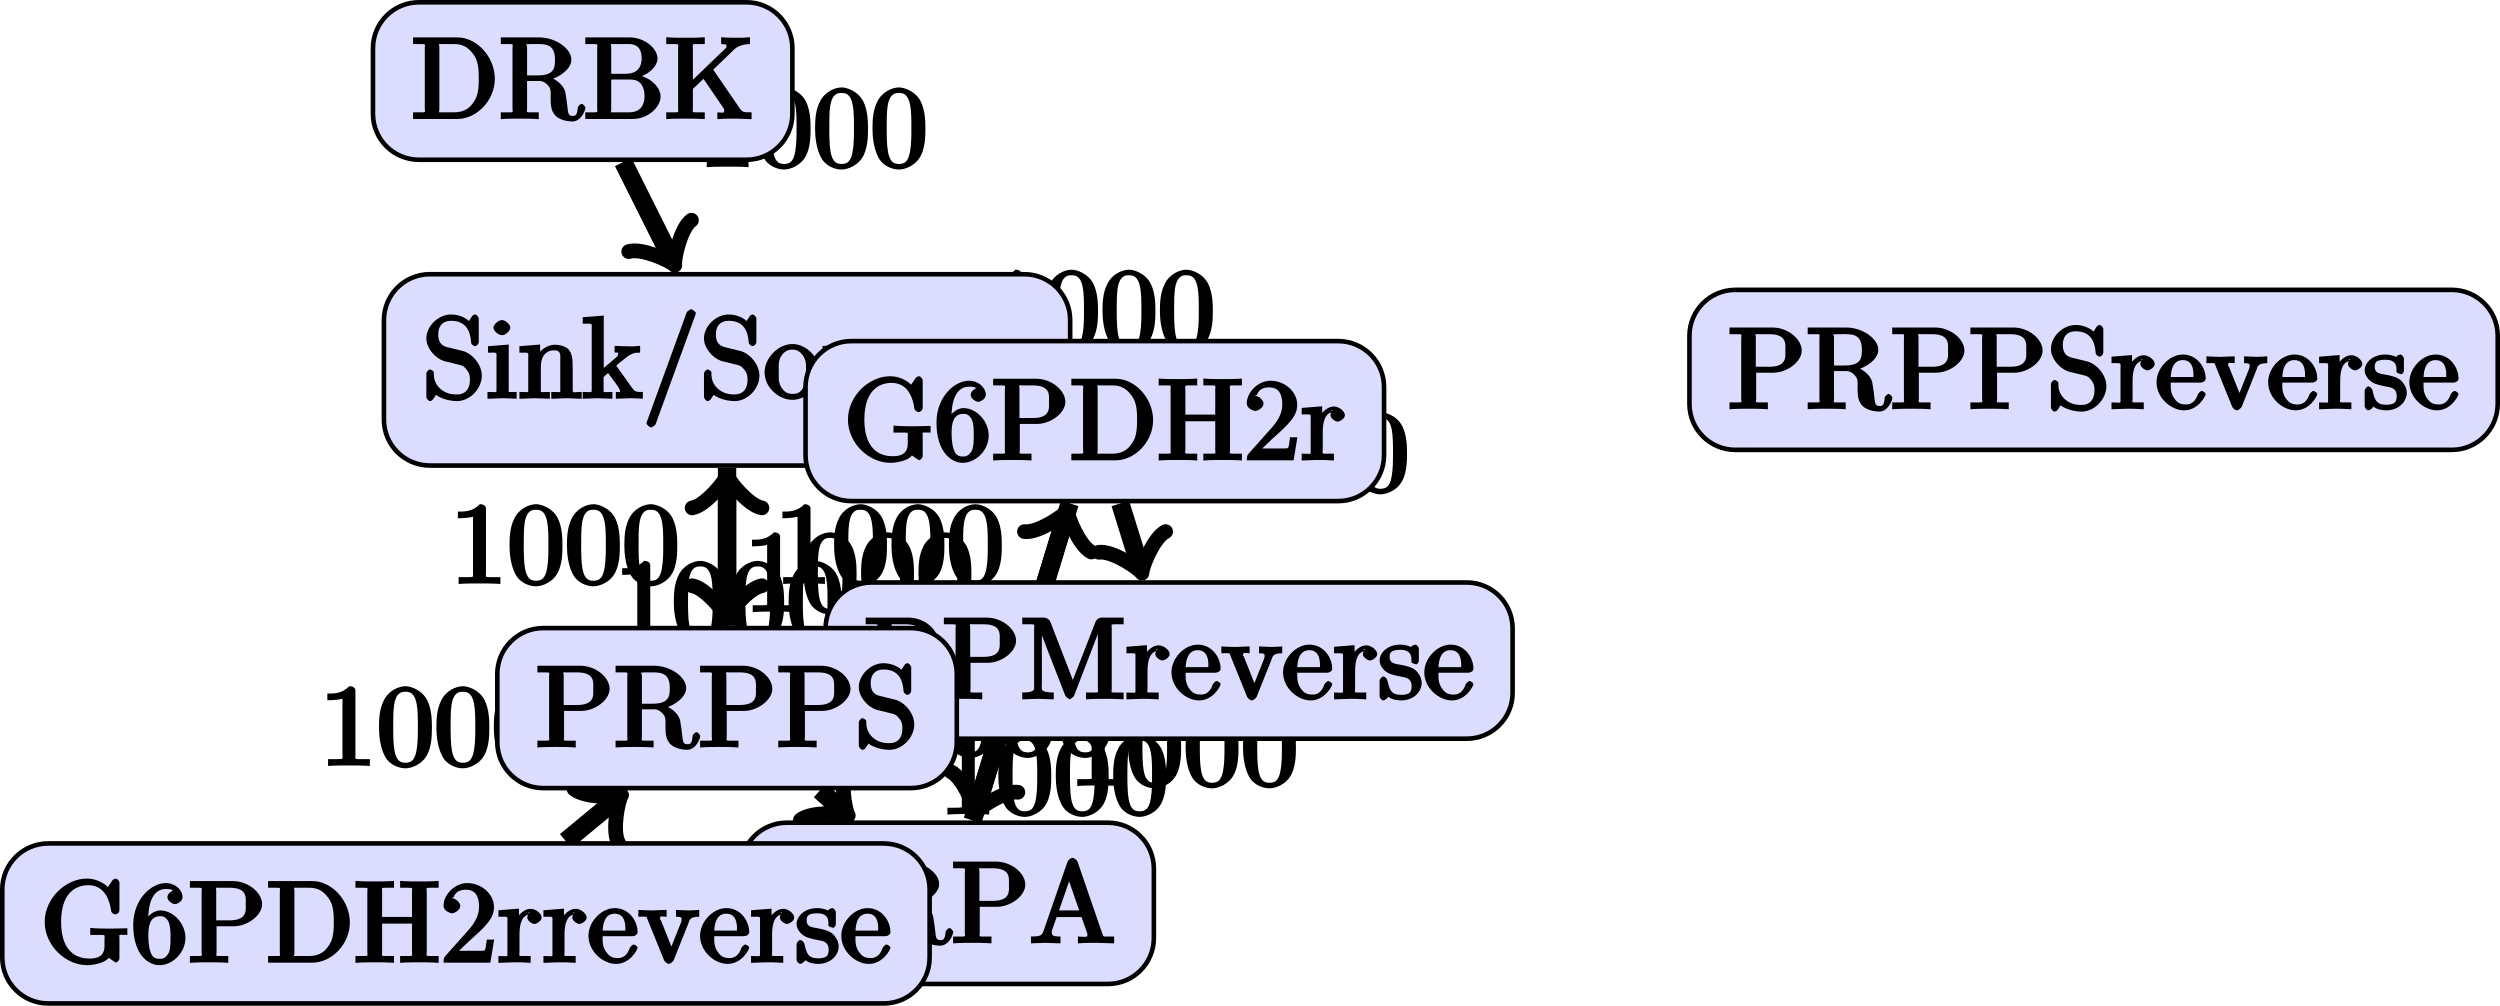 <?xml version="1.0" encoding="UTF-8"?>
<svg xmlns="http://www.w3.org/2000/svg" xmlns:xlink="http://www.w3.org/1999/xlink" width="216.926pt" height="87.269pt" viewBox="0 0 216.926 87.269" version="1.1">
<defs>
<g>
<symbol overflow="visible" id="glyph0-0">
<path style="stroke:none;" d=""/>
</symbol>
<symbol overflow="visible" id="glyph0-1">
<path style="stroke:none;" d="M 4.375 -0.125 L 4.375 -0.578 L 3.859 -0.578 C 2.953 -0.578 3.125 -0.547 3.125 -0.922 L 3.125 -6.516 C 3.125 -6.75 2.938 -6.906 2.594 -6.906 C 1.938 -6.234 1.203 -6.266 0.688 -6.266 L 0.688 -5.688 C 1.094 -5.688 1.812 -5.734 2 -5.828 L 2 -0.922 C 2 -0.562 2.156 -0.578 1.266 -0.578 L 0.75 -0.578 L 0.75 0.016 C 1.297 -0.031 2.156 -0.031 2.562 -0.031 C 2.953 -0.031 3.828 -0.031 4.375 0.016 Z M 4.375 -0.125 "/>
</symbol>
<symbol overflow="visible" id="glyph0-2">
<path style="stroke:none;" d="M 4.781 -3.312 C 4.781 -4.109 4.734 -4.922 4.391 -5.656 C 3.922 -6.609 2.906 -6.906 2.5 -6.906 C 1.891 -6.906 0.969 -6.516 0.562 -5.578 C 0.234 -4.891 0.188 -4.109 0.188 -3.312 C 0.188 -2.578 0.297 -1.578 0.703 -0.828 C 1.125 -0.016 2 0.219 2.484 0.219 C 3.016 0.219 3.984 -0.125 4.422 -1.062 C 4.734 -1.75 4.781 -2.531 4.781 -3.312 Z M 3.562 -3.438 C 3.562 -2.688 3.562 -2.016 3.453 -1.375 C 3.297 -0.422 2.938 -0.266 2.484 -0.266 C 2.094 -0.266 1.703 -0.375 1.531 -1.328 C 1.422 -1.938 1.422 -2.844 1.422 -3.438 C 1.422 -4.078 1.422 -4.734 1.5 -5.281 C 1.688 -6.453 2.234 -6.422 2.484 -6.422 C 2.812 -6.422 3.266 -6.375 3.453 -5.391 C 3.562 -4.828 3.562 -4.062 3.562 -3.438 Z M 3.562 -3.438 "/>
</symbol>
<symbol overflow="visible" id="glyph0-3">
<path style="stroke:none;" d="M 5.172 -1.984 C 5.172 -2.984 4.312 -3.938 3.484 -4.141 L 2.203 -4.453 C 1.578 -4.594 1.391 -5 1.391 -5.578 C 1.391 -6.266 1.734 -6.75 2.516 -6.75 C 4.172 -6.75 4.203 -5.25 4.25 -4.797 C 4.266 -4.734 4.469 -4.547 4.578 -4.547 C 4.703 -4.547 4.906 -4.719 4.906 -4.922 L 4.906 -6.922 C 4.906 -7.094 4.703 -7.297 4.594 -7.297 C 4.531 -7.297 4.375 -7.25 4.312 -7.125 L 4.062 -6.734 C 3.938 -6.844 3.391 -7.297 2.5 -7.297 C 1.391 -7.297 0.359 -6.281 0.359 -5.219 C 0.359 -4.391 1.094 -3.531 1.859 -3.266 C 1.969 -3.234 2.484 -3.109 3.188 -2.938 C 3.453 -2.875 3.609 -2.844 3.891 -2.469 C 4.094 -2.219 4.141 -1.969 4.141 -1.641 C 4.141 -0.938 3.844 -0.359 3 -0.359 C 2.719 -0.359 2.094 -0.375 1.562 -0.859 C 0.984 -1.391 1.016 -1.938 1 -2.297 C 1 -2.391 0.719 -2.531 0.688 -2.531 C 0.562 -2.531 0.359 -2.328 0.359 -2.141 L 0.359 -0.156 C 0.359 0.016 0.562 0.219 0.672 0.219 C 0.734 0.219 0.891 0.156 0.953 0.047 C 0.953 0.047 0.984 0.016 1.203 -0.328 C 1.344 -0.172 2.125 0.219 3.016 0.219 C 4.172 0.219 5.172 -0.891 5.172 -1.984 Z M 5.172 -1.984 "/>
</symbol>
<symbol overflow="visible" id="glyph0-4">
<path style="stroke:none;" d="M 2.656 -0.125 L 2.656 -0.578 C 1.797 -0.578 1.969 -0.484 1.969 -0.875 L 1.969 -4.688 L 0.172 -4.547 L 0.172 -3.984 C 1.016 -3.984 0.906 -4.062 0.906 -3.562 L 0.906 -0.891 C 0.906 -0.438 1 -0.578 0.125 -0.578 L 0.125 0.016 L 1.422 -0.031 C 1.781 -0.031 2.125 -0.016 2.656 0.016 Z M 2.109 -6.156 C 2.109 -6.422 1.688 -6.812 1.391 -6.812 C 1.047 -6.812 0.641 -6.406 0.641 -6.156 C 0.641 -5.875 1.078 -5.5 1.375 -5.5 C 1.719 -5.5 2.109 -5.906 2.109 -6.156 Z M 2.109 -6.156 "/>
</symbol>
<symbol overflow="visible" id="glyph0-5">
<path style="stroke:none;" d="M 5.531 -0.125 L 5.531 -0.578 C 4.812 -0.578 4.766 -0.438 4.75 -0.734 L 4.75 -2.641 C 4.75 -3.5 4.688 -3.906 4.391 -4.266 C 4.25 -4.438 3.781 -4.672 3.203 -4.672 C 2.469 -4.672 1.797 -4.109 1.531 -3.484 L 1.922 -3.484 L 1.922 -4.688 L 0.125 -4.547 L 0.125 -3.984 C 1.016 -3.984 0.891 -4.047 0.891 -3.562 L 0.891 -0.891 C 0.891 -0.438 0.984 -0.578 0.125 -0.578 L 0.125 0.016 L 1.453 -0.031 L 2.766 0.016 L 2.766 -0.578 C 1.891 -0.578 1.984 -0.438 1.984 -0.891 L 1.984 -2.719 C 1.984 -3.766 2.5 -4.188 3.125 -4.188 C 3.766 -4.188 3.672 -3.781 3.672 -3.203 L 3.672 -0.891 C 3.672 -0.438 3.766 -0.578 2.891 -0.578 L 2.891 0.016 L 4.219 -0.031 L 5.531 0.016 Z M 5.531 -0.125 "/>
</symbol>
<symbol overflow="visible" id="glyph0-6">
<path style="stroke:none;" d="M 5.297 -0.125 L 5.297 -0.578 C 4.719 -0.578 4.641 -0.531 4.266 -1.062 L 3 -2.844 C 2.984 -2.875 3 -2.828 3 -2.859 C 3 -2.906 3.656 -3.406 3.75 -3.484 C 4.375 -4 4.656 -3.984 5.062 -3.984 L 5.062 -4.578 C 4.578 -4.531 4.453 -4.531 4.172 -4.531 C 3.812 -4.531 3.188 -4.562 2.844 -4.578 L 2.844 -4 C 3.234 -3.984 3.141 -4 3.141 -3.875 C 3.141 -3.672 3.062 -3.656 2.984 -3.578 L 1.906 -2.656 L 1.906 -7.203 L 0.078 -7.062 L 0.078 -6.5 C 0.984 -6.5 0.859 -6.562 0.859 -6.078 L 0.859 -0.891 C 0.859 -0.438 0.953 -0.578 0.078 -0.578 L 0.078 0.016 L 1.359 -0.031 L 2.656 0.016 L 2.656 -0.578 C 1.797 -0.578 1.891 -0.438 1.891 -0.891 L 1.891 -1.875 L 2.281 -2.219 C 2.953 -1.312 3.312 -0.844 3.312 -0.672 C 3.312 -0.484 3.344 -0.578 2.953 -0.578 L 2.953 0.016 L 4.234 -0.031 C 4.516 -0.031 4.812 -0.016 5.297 0.016 Z M 5.297 -0.125 "/>
</symbol>
<symbol overflow="visible" id="glyph0-7">
<path style="stroke:none;" d="M 4.641 -7.406 C 4.641 -7.516 4.344 -7.75 4.234 -7.75 C 4.141 -7.75 3.875 -7.562 3.844 -7.484 L 0.328 2.172 C 0.422 2.016 0.359 2.141 0.359 2.156 C 0.359 2.266 0.641 2.5 0.75 2.5 C 0.844 2.5 1.109 2.312 1.141 2.234 L 4.656 -7.422 C 4.578 -7.266 4.641 -7.391 4.641 -7.406 Z M 4.641 -7.406 "/>
</symbol>
<symbol overflow="visible" id="glyph0-8">
<path style="stroke:none;" d="M 4.891 -2.266 C 4.891 -3.531 3.703 -4.734 2.5 -4.734 C 1.25 -4.734 0.078 -3.516 0.078 -2.266 C 0.078 -0.984 1.312 0.109 2.484 0.109 C 3.688 0.109 4.891 -1 4.891 -2.266 Z M 3.672 -2.344 C 3.672 -1.984 3.734 -1.547 3.516 -1.109 L 3.453 -1 C 3.234 -0.562 2.984 -0.406 2.5 -0.406 C 2.062 -0.406 1.766 -0.578 1.5 -1.031 C 1.25 -1.469 1.312 -1.984 1.312 -2.344 C 1.312 -2.734 1.25 -3.188 1.484 -3.625 C 1.75 -4.078 2.078 -4.25 2.484 -4.25 C 2.922 -4.25 3.203 -4.062 3.469 -3.641 C 3.734 -3.203 3.672 -2.719 3.672 -2.344 Z M 3.672 -2.344 "/>
</symbol>
<symbol overflow="visible" id="glyph0-9">
<path style="stroke:none;" d="M 5.531 -0.125 L 5.531 -0.578 C 4.641 -0.578 4.75 -0.516 4.75 -1 L 4.75 -4.688 L 2.891 -4.562 L 2.891 -3.984 C 3.781 -3.984 3.672 -4.047 3.672 -3.562 L 3.672 -1.781 C 3.672 -0.922 3.391 -0.375 2.656 -0.375 C 1.828 -0.375 1.984 -0.703 1.984 -1.219 L 1.984 -4.688 L 0.125 -4.562 L 0.125 -3.984 C 1.094 -3.984 0.891 -4.094 0.891 -3.203 L 0.891 -1.703 C 0.891 -0.922 1.094 0.109 2.609 0.109 C 3.172 0.109 3.812 -0.297 4.094 -0.922 L 3.703 -0.922 L 3.703 0.125 L 5.531 -0.016 Z M 5.531 -0.125 "/>
</symbol>
<symbol overflow="visible" id="glyph0-10">
<path style="stroke:none;" d="M 3.828 -3.922 C 3.828 -4.25 3.312 -4.672 2.891 -4.672 C 2.156 -4.672 1.609 -3.875 1.469 -3.438 L 1.859 -3.438 L 1.859 -4.688 L 0.078 -4.547 L 0.078 -3.984 C 0.984 -3.984 0.859 -4.047 0.859 -3.562 L 0.859 -0.891 C 0.859 -0.438 0.953 -0.578 0.078 -0.578 L 0.078 0.016 L 1.422 -0.031 C 1.812 -0.031 2.281 -0.031 2.875 0.016 L 2.875 -0.578 L 2.469 -0.578 C 1.734 -0.578 1.906 -0.547 1.906 -0.906 L 1.906 -2.438 C 1.906 -3.422 2.141 -4.188 2.891 -4.188 C 2.953 -4.188 2.844 -4.234 2.625 -4.328 C 2.969 -4.438 2.578 -4.172 2.578 -3.922 C 2.578 -3.641 2.984 -3.359 3.203 -3.359 C 3.375 -3.359 3.828 -3.609 3.828 -3.922 Z M 3.828 -3.922 "/>
</symbol>
<symbol overflow="visible" id="glyph0-11">
<path style="stroke:none;" d="M 4.344 -1.312 C 4.344 -1.422 4.031 -1.562 4 -1.562 C 3.922 -1.562 3.703 -1.375 3.672 -1.312 C 3.391 -0.391 2.938 -0.406 2.578 -0.406 C 2.047 -0.406 1.359 -0.703 1.359 -2.297 C 1.359 -3.922 1.984 -4.219 2.516 -4.219 C 2.609 -4.219 3.094 -4.25 3.234 -4.094 C 3.172 -4.094 2.906 -3.656 2.906 -3.516 C 2.906 -3.266 3.297 -2.938 3.562 -2.938 C 3.828 -2.938 4.234 -3.234 4.234 -3.531 C 4.234 -4.203 3.266 -4.734 2.5 -4.734 C 1.25 -4.734 0.141 -3.516 0.141 -2.281 C 0.141 -1 1.328 0.109 2.484 0.109 C 3.812 0.109 4.344 -1.219 4.344 -1.312 Z M 4.344 -1.312 "/>
</symbol>
<symbol overflow="visible" id="glyph0-12">
<path style="stroke:none;" d="M 4.344 -1.312 C 4.344 -1.422 4.062 -1.578 4 -1.578 C 3.922 -1.578 3.703 -1.375 3.672 -1.297 C 3.328 -0.266 2.625 -0.406 2.531 -0.406 C 2.031 -0.406 1.781 -0.672 1.547 -1.031 C 1.25 -1.516 1.312 -2.078 1.312 -2.297 L 3.891 -2.297 C 4.109 -2.297 4.344 -2.438 4.344 -2.641 C 4.344 -3.625 3.594 -4.734 2.359 -4.734 C 1.203 -4.734 0.078 -3.562 0.078 -2.328 C 0.078 -0.984 1.328 0.109 2.469 0.109 C 3.688 0.109 4.344 -1.125 4.344 -1.312 Z M 3.484 -2.781 L 1.312 -2.781 C 1.375 -4.125 2.016 -4.25 2.359 -4.25 C 3.375 -4.25 3.281 -3.031 3.281 -2.781 Z M 3.484 -2.781 "/>
</symbol>
<symbol overflow="visible" id="glyph0-13">
<path style="stroke:none;" d="M 7.25 -3.484 C 7.25 -5.375 5.703 -7.078 4 -7.078 L 0.156 -7.078 L 0.156 -6.5 L 0.594 -6.5 C 1.359 -6.5 1.172 -6.516 1.172 -6.156 L 1.172 -0.906 C 1.172 -0.547 1.359 -0.578 0.594 -0.578 L 0.156 -0.578 L 0.156 0 L 4 0 C 5.672 0 7.25 -1.609 7.25 -3.484 Z M 5.859 -3.484 C 5.859 -2.375 5.719 -1.875 5.359 -1.391 C 5.156 -1.109 4.734 -0.578 3.734 -0.578 L 2.719 -0.578 C 2.25 -0.578 2.438 -0.516 2.438 -0.844 L 2.438 -6.234 C 2.438 -6.562 2.25 -6.5 2.719 -6.5 L 3.719 -6.5 C 4.344 -6.5 4.891 -6.312 5.391 -5.609 C 5.828 -5.031 5.859 -4.25 5.859 -3.484 Z M 5.859 -3.484 "/>
</symbol>
<symbol overflow="visible" id="glyph0-14">
<path style="stroke:none;" d="M 7.5 -1 C 7.5 -1.062 7.297 -1.312 7.172 -1.312 C 7.062 -1.312 6.859 -1.094 6.844 -1.016 C 6.781 -0.312 6.641 -0.266 6.391 -0.266 C 5.906 -0.266 6.016 -0.641 5.875 -1.562 L 5.75 -2.359 C 5.578 -3 4.891 -3.469 4.344 -3.656 L 4.344 -3.391 C 5.297 -3.625 6.281 -4.359 6.281 -5.141 C 6.281 -6.094 4.938 -7.078 3.484 -7.078 L 0.156 -7.078 L 0.156 -6.5 L 0.594 -6.5 C 1.359 -6.5 1.172 -6.516 1.172 -6.156 L 1.172 -0.906 C 1.172 -0.547 1.359 -0.578 0.594 -0.578 L 0.156 -0.578 L 0.156 0.016 C 0.703 -0.031 1.422 -0.031 1.797 -0.031 C 2.188 -0.031 2.906 -0.031 3.453 0.016 L 3.453 -0.578 L 3.016 -0.578 C 2.25 -0.578 2.438 -0.547 2.438 -0.906 L 2.438 -3.297 L 3.375 -3.297 C 3.531 -3.297 3.812 -3.344 4.172 -3 C 4.547 -2.641 4.484 -2.422 4.484 -1.75 C 4.484 -1.109 4.547 -0.625 4.953 -0.234 C 5.359 0.125 6.047 0.219 6.344 0.219 C 7.125 0.219 7.5 -0.734 7.5 -1 Z M 4.859 -5.141 C 4.859 -4.453 4.812 -3.781 3.344 -3.781 L 2.438 -3.781 L 2.438 -6.234 C 2.438 -6.453 2.234 -6.453 2.453 -6.484 C 2.547 -6.5 2.844 -6.5 3.047 -6.5 C 3.938 -6.5 4.859 -6.594 4.859 -5.141 Z M 4.859 -5.141 "/>
</symbol>
<symbol overflow="visible" id="glyph0-15">
<path style="stroke:none;" d="M 6.688 -1.953 C 6.688 -2.828 5.672 -3.703 4.562 -3.828 L 4.562 -3.562 C 5.531 -3.75 6.422 -4.516 6.422 -5.25 C 6.422 -6.125 5.297 -7.078 4 -7.078 L 0.156 -7.078 L 0.156 -6.5 L 0.594 -6.5 C 1.359 -6.5 1.188 -6.516 1.188 -6.156 L 1.188 -0.906 C 1.188 -0.547 1.359 -0.578 0.594 -0.578 L 0.156 -0.578 L 0.156 0 L 4.266 0 C 5.594 0 6.688 -1.016 6.688 -1.953 Z M 5.047 -5.25 C 5.047 -4.609 4.766 -3.922 3.656 -3.922 L 2.406 -3.922 L 2.406 -6.234 C 2.406 -6.562 2.234 -6.5 2.703 -6.5 L 3.938 -6.5 C 4.906 -6.5 5.047 -5.781 5.047 -5.25 Z M 5.297 -1.969 C 5.297 -1.25 4.969 -0.578 3.953 -0.578 L 2.703 -0.578 C 2.234 -0.578 2.406 -0.516 2.406 -0.844 L 2.406 -3.422 L 4.094 -3.422 C 5.078 -3.422 5.297 -2.625 5.297 -1.969 Z M 5.297 -1.969 "/>
</symbol>
<symbol overflow="visible" id="glyph0-16">
<path style="stroke:none;" d="M 7.531 -0.125 L 7.531 -0.578 C 6.797 -0.578 6.734 -0.578 6.438 -1.016 L 4.203 -4.281 L 5.922 -5.938 C 6 -6.016 6.391 -6.484 7.391 -6.5 L 7.391 -7.094 C 6.938 -7.047 6.625 -7.047 6.344 -7.047 C 5.984 -7.047 5.422 -7.047 4.891 -7.094 L 4.891 -6.5 C 5.484 -6.484 5.344 -6.391 5.344 -6.297 C 5.344 -6.141 5.297 -6.141 5.219 -6.078 L 2.438 -3.406 L 2.438 -6.156 C 2.438 -6.516 2.266 -6.5 3.031 -6.5 L 3.469 -6.5 L 3.469 -7.094 C 2.922 -7.047 2.188 -7.047 1.797 -7.047 C 1.422 -7.047 0.672 -7.047 0.125 -7.094 L 0.125 -6.5 L 0.562 -6.5 C 1.328 -6.5 1.156 -6.516 1.156 -6.156 L 1.156 -0.906 C 1.156 -0.547 1.328 -0.578 0.562 -0.578 L 0.125 -0.578 L 0.125 0.016 C 0.672 -0.031 1.422 -0.031 1.797 -0.031 C 2.172 -0.031 2.922 -0.031 3.469 0.016 L 3.469 -0.578 L 3.031 -0.578 C 2.266 -0.578 2.438 -0.547 2.438 -0.906 L 2.438 -2.609 L 3.359 -3.484 L 5.062 -0.984 C 5.125 -0.891 5.156 -0.859 5.156 -0.734 C 5.156 -0.438 4.969 -0.578 4.562 -0.578 L 4.562 0.016 C 5.109 -0.031 5.812 -0.031 6.188 -0.031 L 7.531 0.016 Z M 7.531 -0.125 "/>
</symbol>
<symbol overflow="visible" id="glyph0-17">
<path style="stroke:none;" d="M 6.422 -5.078 C 6.422 -6.062 5.234 -7.078 3.875 -7.078 L 0.156 -7.078 L 0.156 -6.5 L 0.594 -6.5 C 1.359 -6.5 1.172 -6.516 1.172 -6.156 L 1.172 -0.906 C 1.172 -0.547 1.359 -0.578 0.594 -0.578 L 0.156 -0.578 L 0.156 0.016 C 0.703 -0.031 1.438 -0.031 1.812 -0.031 C 2.188 -0.031 2.938 -0.031 3.484 0.016 L 3.484 -0.578 L 3.047 -0.578 C 2.281 -0.578 2.469 -0.547 2.469 -0.906 L 2.469 -3.156 L 3.953 -3.156 C 5.141 -3.156 6.422 -4.094 6.422 -5.078 Z M 5 -5.078 C 5 -4.609 5.188 -3.672 3.609 -3.672 L 2.438 -3.672 L 2.438 -6.234 C 2.438 -6.562 2.25 -6.5 2.719 -6.5 L 3.609 -6.5 C 5.188 -6.5 5 -5.578 5 -5.078 Z M 5 -5.078 "/>
</symbol>
<symbol overflow="visible" id="glyph0-18">
<path style="stroke:none;" d="M 7.344 -0.125 L 7.344 -0.578 L 6.969 -0.578 C 6.375 -0.578 6.438 -0.516 6.312 -0.844 L 4.172 -7.062 C 4.109 -7.203 3.891 -7.406 3.734 -7.406 C 3.578 -7.406 3.344 -7.203 3.297 -7.062 L 1.234 -1.109 C 1.062 -0.594 0.859 -0.594 0.125 -0.578 L 0.125 0.016 L 1.328 -0.031 L 2.688 0.016 L 2.688 -0.578 C 1.984 -0.578 1.938 -0.688 1.938 -0.953 C 1.938 -0.984 1.891 -0.984 1.969 -1.172 L 2.359 -2.266 L 4.516 -2.266 L 5 -0.875 C 5.016 -0.844 5.031 -0.781 5.031 -0.734 C 5.031 -0.438 4.672 -0.578 4.203 -0.578 L 4.203 0.016 C 4.766 -0.031 5.469 -0.031 5.844 -0.031 L 7.344 0.016 Z M 4.562 -2.844 L 2.562 -2.844 L 3.641 -5.953 L 3.234 -5.953 L 4.312 -2.844 Z M 4.562 -2.844 "/>
</symbol>
<symbol overflow="visible" id="glyph0-19">
<path style="stroke:none;" d="M 7.531 -2.547 L 7.531 -2.984 L 6.109 -2.953 C 5.719 -2.953 4.859 -2.953 4.312 -3.016 L 4.312 -2.406 L 4.828 -2.406 C 5.719 -2.406 5.547 -2.438 5.547 -2.062 L 5.547 -1.422 C 5.547 -0.312 4.484 -0.359 4.203 -0.359 C 3.562 -0.359 1.781 -0.562 1.781 -3.531 C 1.781 -6.516 3.547 -6.719 4.141 -6.719 C 5.219 -6.719 5.922 -5.953 6.125 -4.484 C 6.141 -4.344 6.344 -4.188 6.484 -4.188 C 6.641 -4.188 6.844 -4.344 6.844 -4.562 L 6.844 -6.922 C 6.844 -7.094 6.641 -7.297 6.531 -7.297 C 6.484 -7.297 6.312 -7.25 6.234 -7.141 L 5.844 -6.562 C 5.688 -6.719 5.016 -7.297 4.031 -7.297 C 2.172 -7.297 0.359 -5.578 0.359 -3.531 C 0.359 -1.5 2.156 0.219 4.047 0.219 C 4.781 0.219 5.719 -0.078 5.906 -0.422 C 5.906 -0.453 6.438 -0.016 6.547 -0.016 C 6.641 -0.016 6.844 -0.219 6.844 -0.375 L 6.844 -2.109 C 6.844 -2.5 6.672 -2.406 7.531 -2.406 Z M 7.531 -2.547 "/>
</symbol>
<symbol overflow="visible" id="glyph0-20">
<path style="stroke:none;" d="M 4.75 -2.156 C 4.75 -3.422 3.672 -4.531 2.562 -4.531 C 1.891 -4.531 1.312 -3.875 1.109 -3.406 L 1.516 -3.406 L 1.516 -3.641 C 1.516 -6.156 2.547 -6.391 3.062 -6.391 C 3.297 -6.391 3.578 -6.375 3.641 -6.266 C 3.781 -6.266 3.188 -6.125 3.188 -5.672 C 3.188 -5.359 3.625 -5.078 3.844 -5.078 C 4 -5.078 4.5 -5.297 4.5 -5.688 C 4.5 -6.297 3.875 -6.906 3.047 -6.906 C 1.766 -6.906 0.219 -5.484 0.219 -3.281 C 0.219 -0.625 1.578 0.219 2.5 0.219 C 3.609 0.219 4.75 -0.844 4.75 -2.156 Z M 3.453 -2.172 C 3.453 -1.688 3.453 -1.203 3.297 -0.844 L 3.344 -0.938 C 3.047 -0.344 2.734 -0.328 2.5 -0.328 C 1.875 -0.328 1.781 -0.781 1.719 -0.938 C 1.531 -1.406 1.531 -2.203 1.531 -2.375 C 1.531 -3.156 1.656 -4.031 2.547 -4.031 C 2.719 -4.031 3.031 -4.062 3.344 -3.453 L 3.281 -3.531 C 3.453 -3.172 3.453 -2.656 3.453 -2.172 Z M 3.453 -2.172 "/>
</symbol>
<symbol overflow="visible" id="glyph0-21">
<path style="stroke:none;" d="M 7.344 -0.125 L 7.344 -0.578 L 6.891 -0.578 C 6.125 -0.578 6.312 -0.547 6.312 -0.906 L 6.312 -6.156 C 6.312 -6.516 6.125 -6.5 6.891 -6.5 L 7.344 -6.5 L 7.344 -7.094 C 6.781 -7.047 6.047 -7.047 5.672 -7.047 C 5.297 -7.047 4.547 -7.047 4 -7.094 L 4 -6.5 L 4.438 -6.5 C 5.203 -6.5 5.031 -6.516 5.031 -6.156 L 5.031 -3.969 L 2.438 -3.969 L 2.438 -6.156 C 2.438 -6.516 2.266 -6.5 3.031 -6.5 L 3.469 -6.5 L 3.469 -7.094 C 2.922 -7.047 2.188 -7.047 1.797 -7.047 C 1.422 -7.047 0.672 -7.047 0.125 -7.094 L 0.125 -6.5 L 0.562 -6.5 C 1.328 -6.5 1.156 -6.516 1.156 -6.156 L 1.156 -0.906 C 1.156 -0.547 1.328 -0.578 0.562 -0.578 L 0.125 -0.578 L 0.125 0.016 C 0.672 -0.031 1.422 -0.031 1.797 -0.031 C 2.172 -0.031 2.922 -0.031 3.469 0.016 L 3.469 -0.578 L 3.031 -0.578 C 2.266 -0.578 2.438 -0.547 2.438 -0.906 L 2.438 -3.391 L 5.031 -3.391 L 5.031 -0.906 C 5.031 -0.547 5.203 -0.578 4.438 -0.578 L 4 -0.578 L 4 0.016 C 4.547 -0.031 5.281 -0.031 5.656 -0.031 C 6.047 -0.031 6.781 -0.031 7.344 0.016 Z M 7.344 -0.125 "/>
</symbol>
<symbol overflow="visible" id="glyph0-22">
<path style="stroke:none;" d="M 4.469 -2 L 4.047 -2 C 3.984 -1.562 3.969 -1.219 3.875 -1.078 C 3.797 -1 3.281 -1.031 3.062 -1.031 L 1.641 -1.031 L 2.469 -1.828 C 4.016 -3.203 4.672 -3.844 4.672 -4.828 C 4.672 -5.969 3.578 -6.906 2.359 -6.906 C 1.234 -6.906 0.297 -5.859 0.297 -4.969 C 0.297 -4.406 1 -4.281 1.031 -4.281 C 1.203 -4.281 1.75 -4.531 1.75 -4.938 C 1.75 -5.188 1.359 -5.594 1.016 -5.594 C 0.938 -5.594 0.922 -5.594 1.172 -5.672 C 1.312 -6.094 1.656 -6.328 2.234 -6.328 C 3.141 -6.328 3.375 -5.656 3.375 -4.828 C 3.375 -4.031 2.938 -3.344 2.375 -2.734 L 0.469 -0.594 C 0.359 -0.484 0.297 -0.375 0.297 0 L 4.359 0 L 4.688 -2 Z M 4.469 -2 "/>
</symbol>
<symbol overflow="visible" id="glyph0-23">
<path style="stroke:none;" d="M 5.266 -4.109 L 5.266 -4.578 C 4.828 -4.547 4.547 -4.531 4.312 -4.531 L 3.25 -4.578 L 3.25 -3.984 C 3.812 -3.984 3.734 -3.875 3.734 -3.688 C 3.734 -3.594 3.703 -3.562 3.672 -3.453 L 2.656 -0.906 L 3.047 -0.906 L 1.938 -3.688 C 1.875 -3.812 1.812 -3.766 1.812 -3.766 L 1.875 -3.859 C 1.875 -4.109 2.062 -3.984 2.438 -3.984 L 2.438 -4.578 L 1.156 -4.531 C 0.891 -4.531 0.484 -4.547 -0.016 -4.578 L -0.016 -3.984 C 0.812 -3.984 0.656 -4.062 0.781 -3.75 L 2.219 -0.203 C 2.281 -0.062 2.5 0.109 2.625 0.109 C 2.766 0.109 3 -0.109 3.047 -0.203 L 4.344 -3.453 C 4.438 -3.672 4.406 -3.984 5.266 -3.984 Z M 5.266 -4.109 "/>
</symbol>
<symbol overflow="visible" id="glyph0-24">
<path style="stroke:none;" d="M 3.781 -1.406 C 3.781 -1.938 3.422 -2.328 3.312 -2.453 C 2.984 -2.766 2.453 -2.891 2.031 -2.969 C 1.469 -3.078 1 -3.078 1 -3.656 C 1 -4 1.062 -4.281 1.922 -4.281 C 3.016 -4.281 2.875 -3.516 2.891 -3.203 C 2.906 -3.109 3.344 -3.016 3.344 -3.016 L 3.203 -2.984 C 3.344 -2.984 3.531 -3.156 3.531 -3.344 L 3.531 -4.359 C 3.531 -4.531 3.344 -4.734 3.234 -4.734 C 3.188 -4.734 3.016 -4.688 2.891 -4.578 C 2.859 -4.531 2.766 -4.453 2.844 -4.516 C 2.625 -4.688 2.078 -4.734 1.922 -4.734 C 0.703 -4.734 0.125 -3.922 0.125 -3.375 C 0.125 -3.016 0.344 -2.656 0.625 -2.438 C 0.938 -2.172 1.359 -2.078 2.078 -1.938 C 2.297 -1.891 2.906 -1.859 2.906 -1.141 C 2.906 -0.641 2.766 -0.375 1.984 -0.375 C 1.141 -0.375 0.984 -0.812 0.797 -1.656 C 0.766 -1.781 0.562 -1.969 0.453 -1.969 C 0.328 -1.969 0.125 -1.75 0.125 -1.578 L 0.125 -0.266 C 0.125 -0.094 0.328 0.109 0.438 0.109 C 0.484 0.109 0.641 0.062 0.828 -0.125 C 0.844 -0.156 0.844 -0.172 0.891 -0.219 C 1.188 0.062 1.781 0.109 1.984 0.109 C 3.125 0.109 3.781 -0.688 3.781 -1.406 Z M 3.781 -1.406 "/>
</symbol>
<symbol overflow="visible" id="glyph0-25">
<path style="stroke:none;" d="M 8.969 -0.125 L 8.969 -0.578 L 8.516 -0.578 C 7.75 -0.578 7.938 -0.547 7.938 -0.906 L 7.938 -6.156 C 7.938 -6.516 7.75 -6.5 8.516 -6.5 L 8.969 -6.5 L 8.969 -7.078 L 7.078 -7.078 C 6.812 -7.078 6.625 -6.922 6.547 -6.75 L 4.359 -1.141 L 4.766 -1.141 L 2.609 -6.719 C 2.516 -6.938 2.281 -7.078 2.047 -7.078 L 0.172 -7.078 L 0.172 -6.5 L 0.609 -6.5 C 1.375 -6.5 1.203 -6.516 1.203 -6.156 L 1.203 -1.172 C 1.203 -0.906 1.391 -0.578 0.172 -0.578 L 0.172 0.016 L 1.531 -0.031 L 2.906 0.016 L 2.906 -0.578 C 1.672 -0.578 1.875 -0.906 1.875 -1.172 L 1.875 -6.422 L 1.531 -6.422 L 3.891 -0.344 C 3.938 -0.219 4.188 0 4.281 0 C 4.391 0 4.625 -0.203 4.672 -0.312 L 7.062 -6.5 L 6.734 -6.5 L 6.734 -0.906 C 6.734 -0.547 6.906 -0.578 6.141 -0.578 L 5.703 -0.578 L 5.703 0.016 C 6.266 -0.031 6.953 -0.031 7.344 -0.031 C 7.719 -0.031 8.391 -0.031 8.969 0.016 Z M 8.969 -0.125 "/>
</symbol>
</g>
<clipPath id="clip1">
  <path d="M 61 22 L 116 22 L 116 87.27 L 61 87.27 Z M 61 22 "/>
</clipPath>
<clipPath id="clip2">
  <path d="M 62 21 L 116 21 L 116 87.27 L 62 87.27 Z M 62 21 "/>
</clipPath>
<clipPath id="clip3">
  <path d="M 26 46 L 77 46 L 77 87.27 L 26 87.27 Z M 26 46 "/>
</clipPath>
<clipPath id="clip4">
  <path d="M 48 46 L 96 46 L 96 87.27 L 48 87.27 Z M 48 46 "/>
</clipPath>
<clipPath id="clip5">
  <path d="M 58 65 L 106 65 L 106 87.27 L 58 87.27 Z M 58 65 "/>
</clipPath>
<clipPath id="clip6">
  <path d="M 0 73 L 81 73 L 81 87.27 L 0 87.27 Z M 0 73 "/>
</clipPath>
<clipPath id="clip7">
  <path d="M 0 67 L 87 67 L 87 87.27 L 0 87.27 Z M 0 67 "/>
</clipPath>
<clipPath id="clip8">
  <path d="M 146 25 L 216.926 25 L 216.926 40 L 146 40 Z M 146 25 "/>
</clipPath>
<clipPath id="clip9">
  <path d="M 140 19 L 216.926 19 L 216.926 45 L 140 45 Z M 140 19 "/>
</clipPath>
</defs>
<g id="surface1">
<path style="fill:none;stroke-width:1.594;stroke-linecap:butt;stroke-linejoin:miter;stroke:rgb(0%,0%,0%);stroke-opacity:1;stroke-miterlimit:10;" d="M -0 -8.5 L -0 -21 " transform="matrix(1,0,0,-1,63.086,32.094)"/>
<path style="fill:none;stroke-width:1.275;stroke-linecap:round;stroke-linejoin:round;stroke:rgb(0%,0%,0%);stroke-opacity:1;stroke-miterlimit:10;" d="M -2.271 3.027 C -2.083 1.894 -0.001 0.187 0.569 -0 C -0.001 -0.188 -2.083 -1.895 -2.271 -3.027 " transform="matrix(0,1,1,0,63.086,53.095)"/>
<g style="fill:rgb(0%,0%,0%);fill-opacity:1;">
  <use xlink:href="#glyph0-1" x="67.204" y="50.656"/>
  <use xlink:href="#glyph0-2" x="72.185" y="50.656"/>
  <use xlink:href="#glyph0-2" x="77.167" y="50.656"/>
  <use xlink:href="#glyph0-2" x="82.148" y="50.656"/>
</g>
<path style="fill:none;stroke-width:1.594;stroke-linecap:butt;stroke-linejoin:miter;stroke:rgb(0%,0%,0%);stroke-opacity:1;stroke-miterlimit:10;" d="M -9.012 18.032 L -4.789 9.582 " transform="matrix(1,0,0,-1,63.086,32.094)"/>
<path style="fill:none;stroke-width:1.275;stroke-linecap:round;stroke-linejoin:round;stroke:rgb(0%,0%,0%);stroke-opacity:1;stroke-miterlimit:10;" d="M -2.273 3.029 C -2.083 1.895 -0 0.188 0.567 0 C -0.002 -0.19 -2.084 -1.894 -2.272 -3.026 " transform="matrix(0.449,0.898,0.898,-0.449,58.296,22.51)"/>
<g style="fill:rgb(0%,0%,0%);fill-opacity:1;">
  <use xlink:href="#glyph0-1" x="60.574" y="14.491"/>
  <use xlink:href="#glyph0-2" x="65.555" y="14.491"/>
  <use xlink:href="#glyph0-2" x="70.537" y="14.491"/>
  <use xlink:href="#glyph0-2" x="75.518" y="14.491"/>
</g>
<g clip-path="url(#clip1)" clip-rule="nonzero">
<path style="fill:none;stroke-width:1.594;stroke-linecap:butt;stroke-linejoin:miter;stroke:rgb(0%,0%,0%);stroke-opacity:1;stroke-miterlimit:10;" d="M 21.316 -39.093 L 29.375 -12.742 " transform="matrix(1,0,0,-1,63.086,32.094)"/>
</g>
<path style="fill:none;stroke-width:1.275;stroke-linecap:round;stroke-linejoin:round;stroke:rgb(0%,0%,0%);stroke-opacity:1;stroke-miterlimit:10;" d="M -2.272 3.027 C -2.084 1.894 -0.001 0.19 0.566 0 C 0 -0.189 -2.08 -1.894 -2.272 -3.029 " transform="matrix(0.293,-0.958,-0.958,-0.293,92.459,44.835)"/>
<g style="fill:rgb(0%,0%,0%);fill-opacity:1;">
  <use xlink:href="#glyph0-1" x="64.564" y="53.097"/>
  <use xlink:href="#glyph0-2" x="69.545" y="53.097"/>
  <use xlink:href="#glyph0-2" x="74.527" y="53.097"/>
  <use xlink:href="#glyph0-2" x="79.508" y="53.097"/>
</g>
<path style="fill:none;stroke-width:1.594;stroke-linecap:butt;stroke-linejoin:miter;stroke:rgb(0%,0%,0%);stroke-opacity:1;stroke-miterlimit:10;" d="M 6.648 -0.926 L 28.777 -4.008 " transform="matrix(1,0,0,-1,63.086,32.094)"/>
<path style="fill:none;stroke-width:1.275;stroke-linecap:round;stroke-linejoin:round;stroke:rgb(0%,0%,0%);stroke-opacity:1;stroke-miterlimit:10;" d="M -2.272 3.029 C -2.082 1.894 -0.001 0.19 0.569 0.002 C 0 -0.188 -2.082 -1.892 -2.271 -3.029 " transform="matrix(0.992,0.138,0.138,-0.992,91.862,36.103)"/>
<g style="fill:rgb(0%,0%,0%);fill-opacity:1;">
  <use xlink:href="#glyph0-1" x="85.514" y="30.308"/>
  <use xlink:href="#glyph0-2" x="90.495" y="30.308"/>
  <use xlink:href="#glyph0-2" x="95.477" y="30.308"/>
  <use xlink:href="#glyph0-2" x="100.458" y="30.308"/>
</g>
<g clip-path="url(#clip2)" clip-rule="nonzero">
<path style="fill:none;stroke-width:1.594;stroke-linecap:butt;stroke-linejoin:miter;stroke:rgb(0%,0%,0%);stroke-opacity:1;stroke-miterlimit:10;" d="M 29.727 -11.586 L 21.668 -37.937 " transform="matrix(1,0,0,-1,63.086,32.094)"/>
</g>
<path style="fill:none;stroke-width:1.275;stroke-linecap:round;stroke-linejoin:round;stroke:rgb(0%,0%,0%);stroke-opacity:1;stroke-miterlimit:10;" d="M -2.273 3.028 C -2.081 1.892 -0.002 0.191 0.569 0.002 C -0.001 -0.188 -2.081 -1.893 -2.273 -3.028 " transform="matrix(-0.293,0.958,0.958,0.293,84.754,70.032)"/>
<g style="fill:rgb(0%,0%,0%);fill-opacity:1;">
  <use xlink:href="#glyph0-1" x="92.724" y="68.186"/>
  <use xlink:href="#glyph0-2" x="97.705" y="68.186"/>
  <use xlink:href="#glyph0-2" x="102.687" y="68.186"/>
  <use xlink:href="#glyph0-2" x="107.668" y="68.186"/>
</g>
<path style="fill:none;stroke-width:1.594;stroke-linecap:butt;stroke-linejoin:miter;stroke:rgb(0%,0%,0%);stroke-opacity:1;stroke-miterlimit:10;" d="M 34.125 -11.586 L 35.836 -17.097 " transform="matrix(1,0,0,-1,63.086,32.094)"/>
<path style="fill:none;stroke-width:1.275;stroke-linecap:round;stroke-linejoin:round;stroke:rgb(0%,0%,0%);stroke-opacity:1;stroke-miterlimit:10;" d="M -2.272 3.027 C -2.084 1.893 0 0.187 0.567 -0.001 C 0.002 -0.19 -2.081 -1.895 -2.27 -3.03 " transform="matrix(0.296,0.955,0.955,-0.296,98.923,49.192)"/>
<g style="fill:rgb(0%,0%,0%);fill-opacity:1;">
  <use xlink:href="#glyph0-1" x="102.364" y="42.675"/>
  <use xlink:href="#glyph0-2" x="107.345" y="42.675"/>
  <use xlink:href="#glyph0-2" x="112.327" y="42.675"/>
  <use xlink:href="#glyph0-2" x="117.308" y="42.675"/>
</g>
<g clip-path="url(#clip3)" clip-rule="nonzero">
<path style="fill:none;stroke-width:1.594;stroke-linecap:butt;stroke-linejoin:miter;stroke:rgb(0%,0%,0%);stroke-opacity:1;stroke-miterlimit:10;" d="M -13.996 -40.894 L -9.59 -37.258 " transform="matrix(1,0,0,-1,63.086,32.094)"/>
</g>
<path style="fill:none;stroke-width:1.275;stroke-linecap:round;stroke-linejoin:round;stroke:rgb(0%,0%,0%);stroke-opacity:1;stroke-miterlimit:10;" d="M -2.27 3.029 C -2.08 1.893 -0.001 0.188 0.568 0.002 C -0.001 -0.191 -2.082 -1.894 -2.272 -3.03 " transform="matrix(0.773,-0.638,-0.638,-0.773,53.496,69.352)"/>
<g style="fill:rgb(0%,0%,0%);fill-opacity:1;">
  <use xlink:href="#glyph0-1" x="27.716" y="66.448"/>
  <use xlink:href="#glyph0-2" x="32.697" y="66.448"/>
  <use xlink:href="#glyph0-2" x="37.679" y="66.448"/>
  <use xlink:href="#glyph0-2" x="42.66" y="66.448"/>
</g>
<path style="fill:none;stroke-width:1.594;stroke-linecap:butt;stroke-linejoin:miter;stroke:rgb(0%,0%,0%);stroke-opacity:1;stroke-miterlimit:10;" d="M 8.375 -28.449 L 18.934 -27.312 " transform="matrix(1,0,0,-1,63.086,32.094)"/>
<path style="fill:none;stroke-width:1.275;stroke-linecap:round;stroke-linejoin:round;stroke:rgb(0%,0%,0%);stroke-opacity:1;stroke-miterlimit:10;" d="M -2.273 3.029 C -2.081 1.893 0.001 0.19 0.569 -0.001 C -0.001 -0.191 -2.083 -1.891 -2.272 -3.029 " transform="matrix(0.995,-0.107,-0.107,-0.995,82.019,59.408)"/>
<g style="fill:rgb(0%,0%,0%);fill-opacity:1;">
  <use xlink:href="#glyph0-1" x="53.297" y="55.573"/>
  <use xlink:href="#glyph0-2" x="58.278" y="55.573"/>
  <use xlink:href="#glyph0-2" x="63.26" y="55.573"/>
  <use xlink:href="#glyph0-2" x="68.241" y="55.573"/>
</g>
<path style="fill:none;stroke-width:1.594;stroke-linecap:butt;stroke-linejoin:miter;stroke:rgb(0%,0%,0%);stroke-opacity:1;stroke-miterlimit:10;" d="M -0 -22.207 L -0 -9.707 " transform="matrix(1,0,0,-1,63.086,32.094)"/>
<path style="fill:none;stroke-width:1.275;stroke-linecap:round;stroke-linejoin:round;stroke:rgb(0%,0%,0%);stroke-opacity:1;stroke-miterlimit:10;" d="M -2.27 3.027 C -2.082 1.895 -0 0.188 0.566 0 C -0 -0.187 -2.082 -1.894 -2.27 -3.027 " transform="matrix(0,-1,-1,0,63.086,41.801)"/>
<g style="fill:rgb(0%,0%,0%);fill-opacity:1;">
  <use xlink:href="#glyph0-1" x="39.043" y="50.656"/>
  <use xlink:href="#glyph0-2" x="44.024" y="50.656"/>
  <use xlink:href="#glyph0-2" x="49.006" y="50.656"/>
  <use xlink:href="#glyph0-2" x="53.987" y="50.656"/>
</g>
<g clip-path="url(#clip4)" clip-rule="nonzero">
<path style="fill:none;stroke-width:1.594;stroke-linecap:butt;stroke-linejoin:miter;stroke:rgb(0%,0%,0%);stroke-opacity:1;stroke-miterlimit:10;" d="M 8.059 -36.488 L 10.09 -38.293 " transform="matrix(1,0,0,-1,63.086,32.094)"/>
</g>
<path style="fill:none;stroke-width:1.275;stroke-linecap:round;stroke-linejoin:round;stroke:rgb(0%,0%,0%);stroke-opacity:1;stroke-miterlimit:10;" d="M -2.269 3.029 C -2.084 1.892 -0.002 0.189 0.566 0 C 0 -0.189 -2.08 -1.893 -2.27 -3.029 " transform="matrix(0.751,0.665,0.665,-0.751,73.176,70.385)"/>
<g style="fill:rgb(0%,0%,0%);fill-opacity:1;">
  <use xlink:href="#glyph0-1" x="76.73" y="65.548"/>
  <use xlink:href="#glyph0-2" x="81.711" y="65.548"/>
  <use xlink:href="#glyph0-2" x="86.693" y="65.548"/>
  <use xlink:href="#glyph0-2" x="91.674" y="65.548"/>
</g>
<path style="fill:none;stroke-width:1.594;stroke-linecap:butt;stroke-linejoin:miter;stroke:rgb(0%,0%,0%);stroke-opacity:1;stroke-miterlimit:10;" d="M 20.133 -27.183 L 9.574 -28.32 " transform="matrix(1,0,0,-1,63.086,32.094)"/>
<path style="fill:none;stroke-width:1.275;stroke-linecap:round;stroke-linejoin:round;stroke:rgb(0%,0%,0%);stroke-opacity:1;stroke-miterlimit:10;" d="M -2.273 3.029 C -2.081 1.893 0.001 0.189 0.57 -0.001 C -0 -0.187 -2.083 -1.891 -2.272 -3.029 " transform="matrix(-0.995,0.107,0.107,0.995,72.661,60.413)"/>
<g style="fill:rgb(0%,0%,0%);fill-opacity:1;">
  <use xlink:href="#glyph0-1" x="81.458" y="70.663"/>
  <use xlink:href="#glyph0-2" x="86.439" y="70.663"/>
  <use xlink:href="#glyph0-2" x="91.421" y="70.663"/>
  <use xlink:href="#glyph0-2" x="96.402" y="70.663"/>
</g>
<path style="fill-rule:nonzero;fill:rgb(85.999%,85.999%,100%);fill-opacity:1;stroke-width:0.399;stroke-linecap:butt;stroke-linejoin:miter;stroke:rgb(0%,0%,0%);stroke-opacity:1;stroke-miterlimit:10;" d="M 25.785 8.301 L -25.785 8.301 C -27.988 8.301 -29.773 6.516 -29.773 4.317 L -29.773 -4.316 C -29.773 -6.519 -27.988 -8.301 -25.785 -8.301 L 25.785 -8.301 C 27.988 -8.301 29.773 -6.519 29.773 -4.316 L 29.773 4.317 C 29.773 6.516 27.988 8.301 25.785 8.301 Z M 25.785 8.301 " transform="matrix(1,0,0,-1,63.086,32.094)"/>
<g style="fill:rgb(0%,0%,0%);fill-opacity:1;">
  <use xlink:href="#glyph0-3" x="36.635" y="34.585"/>
  <use xlink:href="#glyph0-4" x="42.174" y="34.585"/>
  <use xlink:href="#glyph0-5" x="44.944" y="34.585"/>
  <use xlink:href="#glyph0-6" x="50.483" y="34.585"/>
  <use xlink:href="#glyph0-7" x="55.743" y="34.585"/>
  <use xlink:href="#glyph0-3" x="60.725" y="34.585"/>
  <use xlink:href="#glyph0-8" x="66.264" y="34.585"/>
  <use xlink:href="#glyph0-9" x="71.245" y="34.585"/>
  <use xlink:href="#glyph0-10" x="76.784" y="34.585"/>
  <use xlink:href="#glyph0-11" x="80.69" y="34.585"/>
  <use xlink:href="#glyph0-12" x="85.113" y="34.585"/>
</g>
<path style="fill-rule:nonzero;fill:rgb(85.999%,85.999%,100%);fill-opacity:1;stroke-width:0.399;stroke-linecap:butt;stroke-linejoin:miter;stroke:rgb(0%,0%,0%);stroke-opacity:1;stroke-miterlimit:10;" d="M 14.21 6.833 L -14.208 6.833 C -16.412 6.833 -18.197 5.048 -18.197 2.848 L -18.197 -2.847 C -18.197 -5.05 -16.412 -6.831 -14.208 -6.831 L 14.21 -6.831 C 16.413 -6.831 18.194 -5.05 18.194 -2.847 L 18.194 2.848 C 18.194 5.048 16.413 6.833 14.21 6.833 Z M 14.21 6.833 " transform="matrix(1,0,0,-1,50.56,7.032)"/>
<g style="fill:rgb(0%,0%,0%);fill-opacity:1;">
  <use xlink:href="#glyph0-13" x="35.686" y="10.324"/>
  <use xlink:href="#glyph0-14" x="43.297" y="10.324"/>
  <use xlink:href="#glyph0-15" x="50.63" y="10.324"/>
  <use xlink:href="#glyph0-16" x="57.684" y="10.324"/>
</g>
<path style=" stroke:none;fill-rule:nonzero;fill:rgb(85.999%,85.999%,100%);fill-opacity:1;" d="M 96.137 71.387 L 68.266 71.387 C 66.062 71.387 64.281 73.172 64.281 75.371 L 64.281 81.395 C 64.281 83.594 66.062 85.379 68.266 85.379 L 96.137 85.379 C 98.336 85.379 100.121 83.594 100.121 81.395 L 100.121 75.371 C 100.121 73.172 98.336 71.387 96.137 71.387 Z M 96.137 71.387 "/>
<g clip-path="url(#clip5)" clip-rule="nonzero">
<path style="fill:none;stroke-width:0.399;stroke-linecap:butt;stroke-linejoin:miter;stroke:rgb(0%,0%,0%);stroke-opacity:1;stroke-miterlimit:10;" d="M 13.936 6.996 L -13.935 6.996 C -16.139 6.996 -17.92 5.211 -17.92 3.012 L -17.92 -3.012 C -17.92 -5.211 -16.139 -6.996 -13.935 -6.996 L 13.936 -6.996 C 16.135 -6.996 17.92 -5.211 17.92 -3.012 L 17.92 3.012 C 17.92 5.211 16.135 6.996 13.936 6.996 Z M 13.936 6.996 " transform="matrix(1,0,0,-1,82.201,78.383)"/>
</g>
<g style="fill:rgb(0%,0%,0%);fill-opacity:1;">
  <use xlink:href="#glyph0-13" x="67.601" y="81.84"/>
  <use xlink:href="#glyph0-14" x="75.212" y="81.84"/>
  <use xlink:href="#glyph0-17" x="82.545" y="81.84"/>
  <use xlink:href="#glyph0-18" x="89.33" y="81.84"/>
</g>
<path style="fill-rule:nonzero;fill:rgb(85.999%,85.999%,100%);fill-opacity:1;stroke-width:0.399;stroke-linecap:butt;stroke-linejoin:miter;stroke:rgb(0%,0%,0%);stroke-opacity:1;stroke-miterlimit:10;" d="M 21.113 6.942 L -21.113 6.942 C -23.316 6.942 -25.098 5.157 -25.098 2.958 L -25.098 -2.956 C -25.098 -5.159 -23.316 -6.94 -21.113 -6.94 L 21.113 -6.94 C 23.317 -6.94 25.098 -5.159 25.098 -2.956 L 25.098 2.958 C 25.098 5.157 23.317 6.942 21.113 6.942 Z M 21.113 6.942 " transform="matrix(1,0,0,-1,94.996,36.54)"/>
<g style="fill:rgb(0%,0%,0%);fill-opacity:1;">
  <use xlink:href="#glyph0-19" x="73.218" y="39.942"/>
  <use xlink:href="#glyph0-20" x="81.039" y="39.942"/>
  <use xlink:href="#glyph0-17" x="86.02" y="39.942"/>
  <use xlink:href="#glyph0-13" x="92.805" y="39.942"/>
  <use xlink:href="#glyph0-21" x="100.416" y="39.942"/>
  <use xlink:href="#glyph0-22" x="107.888" y="39.942"/>
  <use xlink:href="#glyph0-10" x="112.869" y="39.942"/>
</g>
<g clip-path="url(#clip6)" clip-rule="nonzero">
<path style=" stroke:none;fill-rule:nonzero;fill:rgb(85.999%,85.999%,100%);fill-opacity:1;" d="M 76.68 73.188 L 4.184 73.188 C 1.984 73.188 0.199 74.969 0.199 77.172 L 0.199 83.086 C 0.199 85.285 1.984 87.07 4.184 87.07 L 76.68 87.07 C 78.879 87.07 80.664 85.285 80.664 83.086 L 80.664 77.172 C 80.664 74.969 78.879 73.188 76.68 73.188 Z M 76.68 73.188 "/>
</g>
<g clip-path="url(#clip7)" clip-rule="nonzero">
<path style="fill:none;stroke-width:0.399;stroke-linecap:butt;stroke-linejoin:miter;stroke:rgb(0%,0%,0%);stroke-opacity:1;stroke-miterlimit:10;" d="M 36.249 6.941 L -36.247 6.941 C -38.447 6.941 -40.232 5.159 -40.232 2.956 L -40.232 -2.958 C -40.232 -5.157 -38.447 -6.942 -36.247 -6.942 L 36.249 -6.942 C 38.448 -6.942 40.233 -5.157 40.233 -2.958 L 40.233 2.956 C 40.233 5.159 38.448 6.941 36.249 6.941 Z M 36.249 6.941 " transform="matrix(1,0,0,-1,40.431,80.128)"/>
</g>
<g style="fill:rgb(0%,0%,0%);fill-opacity:1;">
  <use xlink:href="#glyph0-19" x="3.52" y="83.53"/>
  <use xlink:href="#glyph0-20" x="11.341" y="83.53"/>
  <use xlink:href="#glyph0-17" x="16.322" y="83.53"/>
  <use xlink:href="#glyph0-13" x="23.107" y="83.53"/>
  <use xlink:href="#glyph0-21" x="30.718" y="83.53"/>
  <use xlink:href="#glyph0-22" x="38.19" y="83.53"/>
  <use xlink:href="#glyph0-10" x="43.171" y="83.53"/>
  <use xlink:href="#glyph0-10" x="47.077" y="83.53"/>
  <use xlink:href="#glyph0-12" x="50.982" y="83.53"/>
  <use xlink:href="#glyph0-23" x="55.405" y="83.53"/>
  <use xlink:href="#glyph0-12" x="60.666" y="83.53"/>
  <use xlink:href="#glyph0-10" x="65.089" y="83.53"/>
  <use xlink:href="#glyph0-24" x="68.994" y="83.53"/>
  <use xlink:href="#glyph0-12" x="72.92" y="83.53"/>
</g>
<path style="fill-rule:nonzero;fill:rgb(85.999%,85.999%,100%);fill-opacity:1;stroke-width:0.399;stroke-linecap:butt;stroke-linejoin:miter;stroke:rgb(0%,0%,0%);stroke-opacity:1;stroke-miterlimit:10;" d="M 25.821 6.777 L -25.82 6.777 C -28.023 6.777 -29.808 4.992 -29.808 2.793 L -29.808 -2.793 C -29.808 -4.992 -28.023 -6.778 -25.82 -6.778 L 25.821 -6.778 C 28.024 -6.778 29.805 -4.992 29.805 -2.793 L 29.805 2.793 C 29.805 4.992 28.024 6.777 25.821 6.777 Z M 25.821 6.777 " transform="matrix(1,0,0,-1,101.445,57.32)"/>
<g style="fill:rgb(0%,0%,0%);fill-opacity:1;">
  <use xlink:href="#glyph0-17" x="74.959" y="60.668"/>
  <use xlink:href="#glyph0-17" x="81.744" y="60.668"/>
  <use xlink:href="#glyph0-25" x="88.528" y="60.668"/>
  <use xlink:href="#glyph0-10" x="97.664" y="60.668"/>
  <use xlink:href="#glyph0-12" x="101.569" y="60.668"/>
  <use xlink:href="#glyph0-23" x="105.993" y="60.668"/>
  <use xlink:href="#glyph0-12" x="111.253" y="60.668"/>
  <use xlink:href="#glyph0-10" x="115.676" y="60.668"/>
  <use xlink:href="#glyph0-24" x="119.582" y="60.668"/>
  <use xlink:href="#glyph0-12" x="123.507" y="60.668"/>
</g>
<path style="fill-rule:nonzero;fill:rgb(85.999%,85.999%,100%);fill-opacity:1;stroke-width:0.399;stroke-linecap:butt;stroke-linejoin:miter;stroke:rgb(0%,0%,0%);stroke-opacity:1;stroke-miterlimit:10;" d="M 15.949 6.941 L -15.949 6.941 C -18.148 6.941 -19.934 5.16 -19.934 2.957 L -19.934 -2.957 C -19.934 -5.157 -18.148 -6.942 -15.949 -6.942 L 15.949 -6.942 C 18.148 -6.942 19.934 -5.157 19.934 -2.957 L 19.934 2.957 C 19.934 5.16 18.148 6.941 15.949 6.941 Z M 15.949 6.941 " transform="matrix(1,0,0,-1,63.086,61.441)"/>
<g style="fill:rgb(0%,0%,0%);fill-opacity:1;">
  <use xlink:href="#glyph0-17" x="46.474" y="64.844"/>
  <use xlink:href="#glyph0-14" x="53.259" y="64.844"/>
  <use xlink:href="#glyph0-17" x="60.591" y="64.844"/>
  <use xlink:href="#glyph0-17" x="67.376" y="64.844"/>
  <use xlink:href="#glyph0-3" x="74.16" y="64.844"/>
</g>
<g clip-path="url(#clip8)" clip-rule="nonzero">
<path style=" stroke:none;fill-rule:nonzero;fill:rgb(85.999%,85.999%,100%);fill-opacity:1;" d="M 212.742 25.152 L 150.578 25.152 C 148.379 25.152 146.594 26.938 146.594 29.137 L 146.594 35.051 C 146.594 37.25 148.379 39.035 150.578 39.035 L 212.742 39.035 C 214.941 39.035 216.727 37.25 216.727 35.051 L 216.727 29.137 C 216.727 26.938 214.941 25.152 212.742 25.152 Z M 212.742 25.152 "/>
</g>
<g clip-path="url(#clip9)" clip-rule="nonzero">
<path style="fill:none;stroke-width:0.399;stroke-linecap:butt;stroke-linejoin:miter;stroke:rgb(0%,0%,0%);stroke-opacity:1;stroke-miterlimit:10;" d="M 31.082 6.942 L -31.082 6.942 C -33.281 6.942 -35.066 5.157 -35.066 2.957 L -35.066 -2.957 C -35.066 -5.156 -33.281 -6.941 -31.082 -6.941 L 31.082 -6.941 C 33.281 -6.941 35.067 -5.156 35.067 -2.957 L 35.067 2.957 C 35.067 5.157 33.281 6.942 31.082 6.942 Z M 31.082 6.942 " transform="matrix(1,0,0,-1,181.66,32.094)"/>
</g>
<g style="fill:rgb(0%,0%,0%);fill-opacity:1;">
  <use xlink:href="#glyph0-17" x="149.914" y="35.496"/>
  <use xlink:href="#glyph0-14" x="156.699" y="35.496"/>
  <use xlink:href="#glyph0-17" x="164.031" y="35.496"/>
  <use xlink:href="#glyph0-17" x="170.816" y="35.496"/>
  <use xlink:href="#glyph0-3" x="177.6" y="35.496"/>
  <use xlink:href="#glyph0-10" x="183.139" y="35.496"/>
  <use xlink:href="#glyph0-12" x="187.045" y="35.496"/>
  <use xlink:href="#glyph0-23" x="191.468" y="35.496"/>
  <use xlink:href="#glyph0-12" x="196.728" y="35.496"/>
  <use xlink:href="#glyph0-10" x="201.152" y="35.496"/>
  <use xlink:href="#glyph0-24" x="205.057" y="35.496"/>
  <use xlink:href="#glyph0-12" x="208.982" y="35.496"/>
</g>
</g>
</svg>
